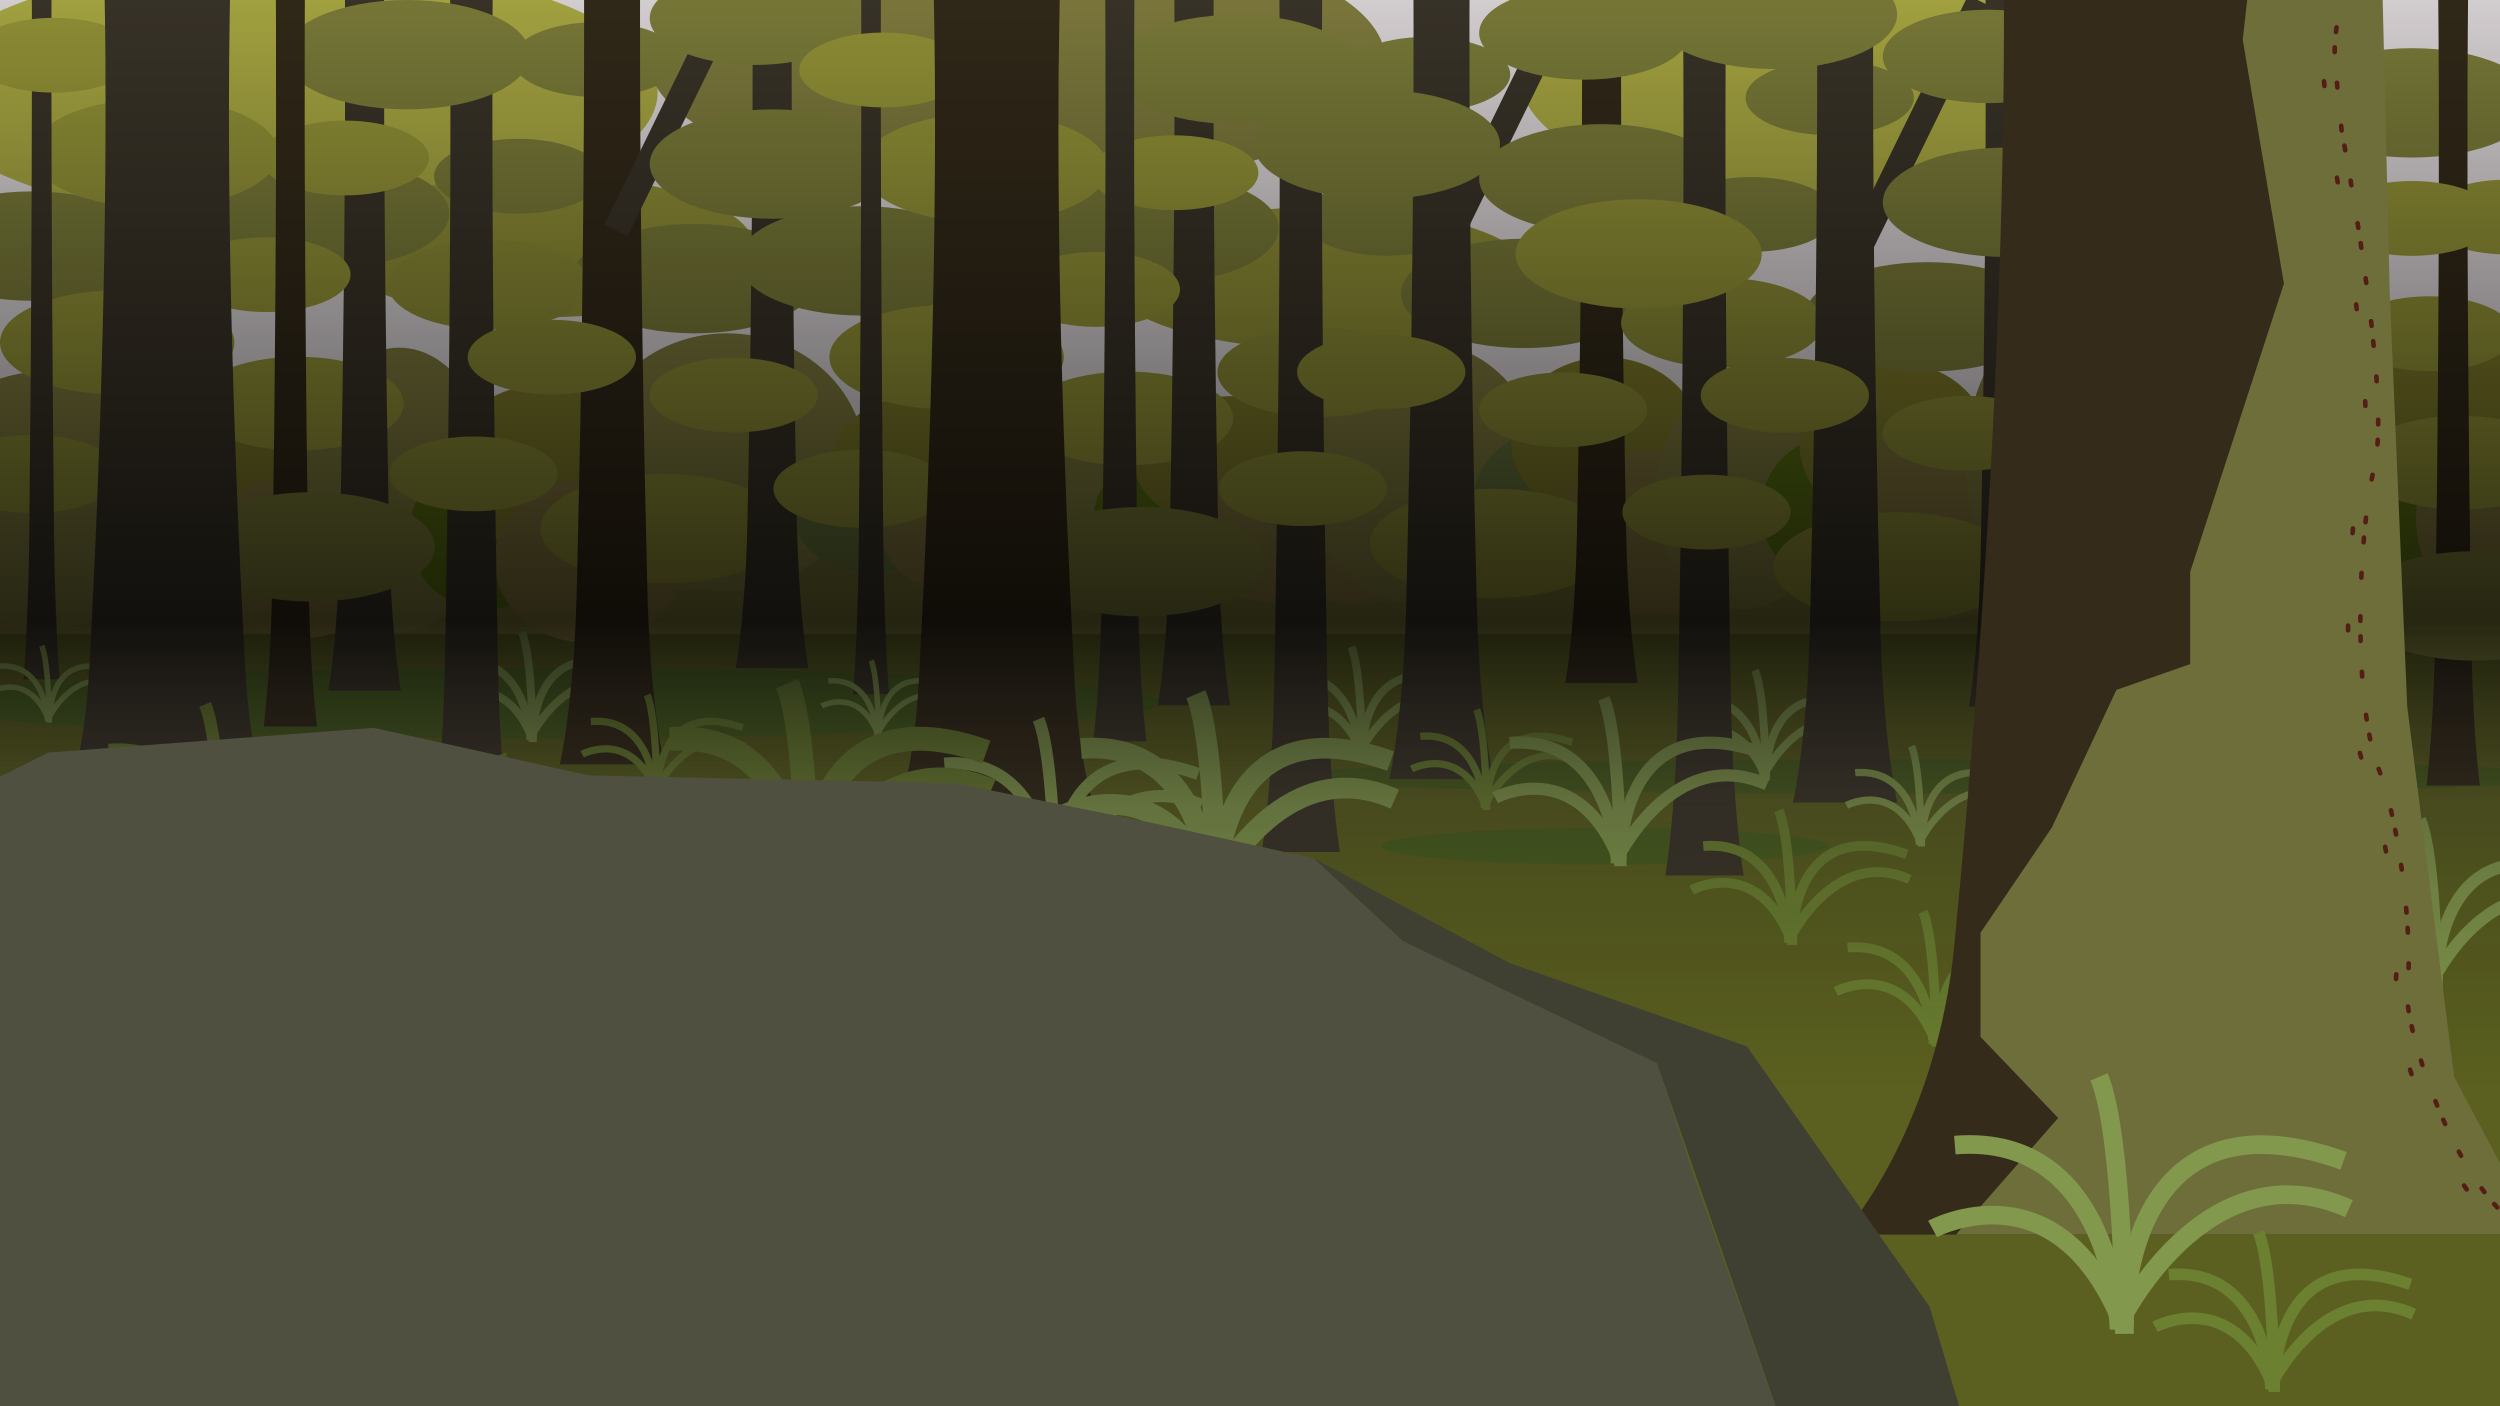 <svg xmlns="http://www.w3.org/2000/svg" xmlns:xlink="http://www.w3.org/1999/xlink" viewBox="0 0 1920 1080"><defs><style>.cls-1{fill:#e5dfe1;}.cls-2{fill:#5b6020;}.cls-3{fill:#b0af45;}.cls-4{fill:#787838;}.cls-5{fill:#848040;}.cls-6{fill:#979639;}.cls-7{fill:#867a3e;}.cls-8{fill:#6a783d;}.cls-9{fill:#84802c;}.cls-10{fill:#5c7312;}.cls-11{fill:#4a5e20;}.cls-12{fill:#4a6220;}.cls-13{fill:#4a6020;}.cls-14{fill:#80813b;}.cls-15{fill:#939339;}.cls-16,.cls-20,.cls-21,.cls-22,.cls-23,.cls-24,.cls-25,.cls-26,.cls-27,.cls-28,.cls-29,.cls-32,.cls-33,.cls-34,.cls-35{fill:none;stroke-miterlimit:10;}.cls-16,.cls-21,.cls-24,.cls-25,.cls-27,.cls-29,.cls-32{stroke:#82984d;}.cls-16{stroke-width:6.13px;}.cls-17{fill:#9a9a3a;}.cls-18{fill:#342b1a;}.cls-19{fill:#3c362a;}.cls-20{stroke:#3c362a;stroke-width:20px;}.cls-21{stroke-width:4.28px;}.cls-22,.cls-23,.cls-26,.cls-28,.cls-33{stroke:#6b8031;}.cls-22{stroke-width:9.58px;}.cls-23,.cls-27{stroke-width:5.59px;}.cls-24,.cls-26{stroke-width:7.5px;}.cls-25{stroke-width:9.35px;}.cls-28{stroke-width:18.42px;}.cls-29{stroke-width:15.88px;}.cls-30{fill:url(#linear-gradient);}.cls-31{fill:#6e6e3b;}.cls-32{stroke-width:14.32px;}.cls-33{stroke-width:8.9px;}.cls-34,.cls-35{stroke:#541d16;stroke-linecap:round;stroke-width:3.56px;}.cls-34{stroke-dasharray:3.56 23.72 3.56 29.65 3.56 11.86;}.cls-35{stroke-dasharray:3.56 94.9 3.56 71.17;}.cls-36{fill:#4f503f;}.cls-37{fill:#3f4032;}</style><linearGradient id="linear-gradient" x1="971" y1="-64" x2="971" y2="838" gradientUnits="userSpaceOnUse"><stop offset="0" stop-opacity="0"/><stop offset="0.6" stop-opacity="0.7"/><stop offset="0.76" stop-color="#1c191a" stop-opacity="0.3"/><stop offset="0.82" stop-color="#111010" stop-opacity="0.19"/><stop offset="1" stop-opacity="0"/></linearGradient></defs><g id="fern-interactive"><g id="background"><rect class="cls-1" x="-50" y="-57" width="2020" height="560"/><rect class="cls-2" x="-50" y="477" width="2020" height="651"/><ellipse class="cls-3" cx="222.23" cy="71" rx="282.85" ry="101"/><rect class="cls-4" x="-50" y="393" width="2020" height="94"/><ellipse class="cls-5" cx="781.02" cy="46" rx="282.85" ry="101"/><ellipse class="cls-6" cx="1014.83" cy="213.5" rx="163.83" ry="54.5"/><ellipse class="cls-3" cx="1450.75" cy="61" rx="282.85" ry="101"/><ellipse class="cls-6" cx="415.11" cy="189.22" rx="163.83" ry="54.5"/><ellipse class="cls-7" cx="3.46" cy="418.8" rx="75.11" ry="63.19"/><ellipse class="cls-5" cx="36.85" cy="383.47" rx="108.85" ry="98.47"/><ellipse class="cls-8" cx="151.19" cy="406.31" rx="58.76" ry="58.19"/><ellipse class="cls-9" cx="194.82" cy="355.26" rx="72.67" ry="63.26"/><ellipse class="cls-7" cx="230.69" cy="427.04" rx="72.67" ry="63.26"/><ellipse class="cls-5" cx="306.6" cy="376.24" rx="73.4" ry="109.24"/><ellipse class="cls-10" cx="372.83" cy="409.85" rx="58.76" ry="58.19"/><ellipse class="cls-9" cx="416.46" cy="358.79" rx="72.67" ry="63.26"/><ellipse class="cls-7" cx="452.33" cy="430.57" rx="72.67" ry="63.26"/><ellipse class="cls-7" cx="516.24" cy="403.08" rx="78.32" ry="50.67"/><ellipse class="cls-5" cx="558.28" cy="354.86" rx="106.28" ry="98.86"/><ellipse class="cls-8" cx="670.28" cy="393.08" rx="61.28" ry="46.66"/><ellipse class="cls-9" cx="715.78" cy="352.14" rx="75.78" ry="50.72"/><ellipse class="cls-7" cx="753.18" cy="409.69" rx="75.78" ry="50.72"/><ellipse class="cls-5" cx="825.75" cy="386.4" rx="69.94" ry="70.15"/><ellipse class="cls-10" cx="901.41" cy="395.91" rx="61.28" ry="46.66"/><ellipse class="cls-9" cx="946.9" cy="354.97" rx="75.78" ry="50.72"/><ellipse class="cls-7" cx="984.3" cy="412.53" rx="75.78" ry="50.72"/><ellipse class="cls-7" cx="1041.79" cy="401.21" rx="75.11" ry="63.19"/><ellipse class="cls-5" cx="1092.51" cy="363.68" rx="91.51" ry="100.68"/><ellipse class="cls-8" cx="1189.51" cy="388.73" rx="58.76" ry="58.19"/><ellipse class="cls-9" cx="1233.14" cy="337.68" rx="72.67" ry="63.26"/><ellipse class="cls-7" cx="1269.01" cy="409.46" rx="72.67" ry="63.26"/><ellipse class="cls-5" cx="1338.6" cy="380.4" rx="67.07" ry="87.49"/><ellipse class="cls-10" cx="1411.15" cy="392.26" rx="58.76" ry="58.19"/><ellipse class="cls-9" cx="1454.78" cy="341.21" rx="72.67" ry="63.26"/><ellipse class="cls-7" cx="1490.65" cy="412.99" rx="72.67" ry="63.26"/><ellipse class="cls-7" cx="1502.21" cy="384.07" rx="70.54" ry="76.78"/><ellipse class="cls-5" cx="1572.81" cy="354.49" rx="62.98" ry="106.31"/><ellipse class="cls-10" cx="1849.09" cy="373.2" rx="55.19" ry="70.71"/><ellipse class="cls-9" cx="1890.07" cy="311.16" rx="68.25" ry="76.87"/><ellipse class="cls-7" cx="1923.75" cy="398.38" rx="68.25" ry="76.87"/><ellipse class="cls-11" cx="1481" cy="596.56" rx="506.75" ry="13.25"/><ellipse class="cls-12" cx="416.13" cy="539.9" rx="474.88" ry="26.9"/><ellipse class="cls-13" cx="1233" cy="649.9" rx="172" ry="14.1"/></g><g id="plants-background"><ellipse class="cls-14" cx="533.5" cy="214" rx="94.5" ry="42"/><ellipse class="cls-15" cx="509.5" cy="406" rx="94.5" ry="42"/><path class="cls-16" d="M407.43,568.41s-1.65-64.86-54-60.61"/><path class="cls-16" d="M346.11,535.39s41.77-22.64,63.1,33"/><path class="cls-16" d="M481.24,513c-74.05-26.42-72,54.16-72,54.16"/><path class="cls-16" d="M407,567.15s28.42-59.74,76-38.44"/><path class="cls-16" d="M409.21,569.88s-.37-65.62-8.39-84.48"/><ellipse class="cls-14" cx="24.5" cy="189" rx="94.5" ry="42"/><ellipse class="cls-17" cx="90" cy="263" rx="90" ry="40"/><ellipse class="cls-17" cx="229" cy="310" rx="81" ry="36"/><ellipse class="cls-15" cx="375.5" cy="218.56" rx="77.5" ry="34.44"/><ellipse class="cls-14" cx="398.02" cy="135.35" rx="64.63" ry="28.73"/><ellipse class="cls-14" cx="458.21" cy="45.75" rx="64.63" ry="28.73"/><ellipse class="cls-14" cx="250.5" cy="164" rx="94.5" ry="42"/><path class="cls-18" d="M430,587c1.6-7.43,2.82-14.85,4-22.28s2.08-14.86,3-22.28c1.71-14.86,3-29.71,4-44.56.44-7.43.89-14.86,1.19-22.29s.57-14.85.77-22.28l1-44.56c.72-29.71,1.22-59.42,1.82-89.12s1-59.42,1.38-89.13q1.19-89.13,1.4-178.25c.14-59.42,0-118.83-1.1-178.25h45.22c-1.07,59.42-1.24,118.83-1.1,178.25s.61,118.83,1.4,178.25c.35,29.71.9,59.42,1.38,89.13s1.1,59.41,1.82,89.12l1,44.56c.2,7.43.4,14.86.77,22.28s.75,14.86,1.19,22.29c1,14.85,2.28,29.7,4,44.56.88,7.42,1.83,14.85,3,22.28s2.36,14.85,4,22.28Z"/><path class="cls-19" d="M565.13,513.26c1.09-6.4,2-12.81,2.76-19.22s1.45-12.82,2.06-19.23c1.2-12.82,2.1-25.64,2.78-38.45s1.09-25.64,1.37-38.46l.71-38.45,1.27-76.91.93-76.91c.37-25.63.46-51.27.67-76.91l.24-38.45L578,51.82c.1-51.28,0-102.55-.76-153.82h31.5C608-50.73,607.89.54,608,51.82l.09,38.45.24,38.45c.21,25.64.3,51.28.67,76.91l.93,76.91,1.27,76.91.71,38.45c.28,12.82.7,25.64,1.37,38.46s1.58,25.63,2.78,38.45c.61,6.41,1.27,12.82,2.06,19.23s1.67,12.82,2.76,19.22Z"/><path class="cls-19" d="M252.13,530.39c1.09-6.41,2-12.82,2.76-19.23s1.45-12.82,2.06-19.23c1.2-12.82,2.1-25.63,2.78-38.45s1.09-25.64,1.37-38.46l.71-38.45,1.27-76.91.93-76.91c.37-25.63.46-51.27.67-76.9l.24-38.46L265,68.94c.1-51.27,0-102.55-.76-153.82h31.5C295-33.61,294.89,17.67,295,68.94l.09,38.45.24,38.46c.21,25.63.3,51.27.67,76.9l.93,76.91,1.27,76.91L298.9,415c.28,12.82.7,25.64,1.37,38.46s1.58,25.63,2.78,38.45c.61,6.41,1.27,12.82,2.06,19.23s1.67,12.82,2.76,19.23Z"/><path class="cls-19" d="M332,643c1.18-7.43,2.13-14.85,3-22.28s1.56-14.86,2.22-22.28c1.29-14.86,2.25-29.71,3-44.56s1.17-29.71,1.47-44.57l.77-44.56,1.36-89.12,1-89.13c.4-29.71.49-59.42.71-89.12l.27-44.57.09-44.56C346,48.83,345.85-10.58,345-70H379c-.81,59.42-.93,118.83-.82,178.25l.09,44.56.27,44.57c.22,29.7.31,59.41.71,89.12l1,89.13,1.36,89.12.77,44.56c.3,14.86.75,29.71,1.47,44.57s1.7,29.7,3,44.56c.66,7.42,1.37,14.85,2.22,22.28s1.79,14.85,3,22.28Z"/><line class="cls-20" x1="473" y1="177" x2="573.5" y2="-28.5"/><ellipse class="cls-14" cx="312.5" cy="42" rx="94.5" ry="42"/><ellipse class="cls-14" cx="593.5" cy="126" rx="94.5" ry="42"/><ellipse class="cls-14" cx="579.75" cy="13.99" rx="80.75" ry="35.89"/><ellipse class="cls-17" cx="204.61" cy="210.93" rx="64.63" ry="28.73"/><ellipse class="cls-17" cx="264.79" cy="121.34" rx="64.63" ry="28.73"/><ellipse class="cls-17" cx="119.08" cy="117.58" rx="94.5" ry="42"/><ellipse class="cls-15" cx="363.61" cy="363.93" rx="64.63" ry="28.73"/><ellipse class="cls-15" cx="423.79" cy="274.34" rx="64.63" ry="28.73"/><ellipse class="cls-15" cx="24.5" cy="364" rx="67.5" ry="30"/><ellipse class="cls-15" cx="563.45" cy="303.41" rx="64.63" ry="28.73"/><path class="cls-18" d="M202.56,558c3.05-25.64,4.54-51.27,5.58-76.91.49-12.82.79-25.63,1-38.45l.48-38.46,1-76.9.69-76.91c.27-25.64.33-51.27.48-76.91l.18-38.45L212,96.55c.07-51.27,0-102.54-.56-153.82h23.1C234-6,233.92,45.28,234,96.55l.07,38.46.18,38.45c.15,25.64.21,51.27.48,76.91l.69,76.91,1,76.9.48,38.46c.21,12.82.52,25.63,1,38.45,1,25.64,2.53,51.27,5.58,76.91Z"/><ellipse class="cls-14" cx="239.5" cy="420" rx="94.5" ry="42"/><path class="cls-19" d="M18.07,521.76c.54-6.41,1-12.82,1.37-19.23l.55-9.61.47-9.62c.33-6.41.55-12.81.79-19.22s.42-12.82.59-19.23c.75-25.64.79-51.27,1-76.91L23.54,291,24,214.12l.33-76.9.17-76.91c.06-25.64,0-51.27-.09-76.91L24.34-55l-.22-38.46H39.88L39.66-55,39.58-16.6c0,25.64-.15,51.27-.09,76.91l.17,76.91.33,76.9L40.46,291l.66,76.91c.25,25.64.29,51.27,1,76.91.17,6.41.33,12.82.59,19.23s.46,12.81.79,19.22l.47,9.62.55,9.61c.39,6.41.83,12.82,1.37,19.23Z"/><ellipse class="cls-17" cx="41.45" cy="42.41" rx="64.63" ry="28.73"/><path class="cls-21" d="M36.63,554S35.49,508.63-.92,511.6"/><path class="cls-21" d="M-6,530.89S23,515.06,37.87,554"/><path class="cls-21" d="M88,515.23c-51.49-18.47-50.09,37.86-50.09,37.86"/><path class="cls-21" d="M36.37,553.09s19.76-41.76,52.81-26.87"/><path class="cls-21" d="M37.87,555s-.25-45.87-5.83-59.06"/><path class="cls-19" d="M40.06,648a205.43,205.43,0,0,0,8.76-22.28q3.7-11.15,6.54-22.28a425.73,425.73,0,0,0,8.82-44.56c4.43-29.71,4.93-59.42,6.63-89.13q2.23-44.56,4-89.12c1.06-29.71,2.26-59.42,3-89.13Q80.49,202.37,81,113.25c0-14.85.13-29.71,0-44.56L81,46.41l-.23-22.28C80.55,9.27,80.32-5.58,80-20.44S79.18-50.15,78.5-65h100c-.68,14.85-1.1,29.71-1.45,44.56s-.6,29.71-.79,44.57L176,46.41l-.1,22.28c-.09,14.85,0,29.71,0,44.56q.41,89.13,3.18,178.25c.79,29.71,2,59.42,3,89.13q1.83,44.55,4,89.12c1.7,29.71,2.2,59.42,6.63,89.13a425.73,425.73,0,0,0,8.82,44.56q2.85,11.13,6.54,22.28A205.43,205.43,0,0,0,216.94,648Z"/><path class="cls-22" d="M167.78,670.68S165.21,569.37,83.42,576"/><path class="cls-22" d="M72,619.1s65.25-35.37,98.57,51.58"/><path class="cls-22" d="M283.09,584.1c-115.67-41.26-112.52,84.61-112.52,84.61"/><path class="cls-22" d="M167.19,668.71s44.39-93.32,118.65-60.05"/><path class="cls-22" d="M170.57,673s-.58-102.5-13.1-132"/><path class="cls-23" d="M503.05,609.38s-1.51-59.17-49.28-55.3"/><path class="cls-23" d="M447.1,579.26s38.11-20.66,57.57,30.12"/><path class="cls-23" d="M570.4,558.82c-67.57-24.1-65.73,49.41-65.73,49.41"/><path class="cls-23" d="M502.7,608.23s25.93-54.51,69.3-35.07"/><path class="cls-23" d="M504.67,610.72s-.33-59.86-7.65-77.08"/><path class="cls-24" d="M80,701.51s-2-79.34-66.07-74.15"/><path class="cls-24" d="M4.93,661.12s51.1-27.7,77.2,40.39"/><path class="cls-24" d="M170.25,633.71C79.66,601.4,82.13,700,82.13,700"/><path class="cls-24" d="M79.48,700s34.77-73.09,92.92-47"/><path class="cls-24" d="M82.13,703.31S81.68,623,71.87,600"/><ellipse class="cls-14" cx="1170.5" cy="225.34" rx="94.5" ry="42"/><ellipse class="cls-15" cx="1146.5" cy="417.34" rx="94.5" ry="42"/><path class="cls-16" d="M1044.43,579.75s-1.65-64.86-54-60.61"/><path class="cls-16" d="M983.11,546.73s41.77-22.64,63.1,33"/><path class="cls-16" d="M1118.24,524.32c-74-26.41-72,54.17-72,54.17"/><path class="cls-16" d="M1044,578.49s28.42-59.75,76-38.44"/><path class="cls-16" d="M1046.21,581.21s-.37-65.61-8.39-84.48"/><ellipse class="cls-14" cx="661.5" cy="200.34" rx="94.5" ry="42"/><ellipse class="cls-17" cx="727" cy="274.34" rx="90" ry="40"/><ellipse class="cls-17" cx="866" cy="321.34" rx="81" ry="36"/><ellipse class="cls-15" cx="1012.5" cy="285.89" rx="77.5" ry="34.44"/><ellipse class="cls-14" cx="1065.02" cy="167.68" rx="64.63" ry="28.73"/><ellipse class="cls-14" cx="1095.21" cy="57.09" rx="64.63" ry="28.73"/><ellipse class="cls-14" cx="887.5" cy="175.34" rx="94.5" ry="42"/><path class="cls-19" d="M1067,598.34c1.6-7.43,2.82-14.86,4-22.29s2.08-14.85,3-22.28c1.71-14.85,3-29.71,4-44.56.44-7.43.89-14.85,1.19-22.28s.57-14.86.77-22.28l1-44.56c.72-29.71,1.22-59.42,1.82-89.13s1-59.42,1.38-89.12q1.19-89.13,1.4-178.25c.14-59.42,0-118.84-1.1-178.25h45.22c-1.07,59.41-1.24,118.83-1.1,178.25s.61,118.83,1.4,178.25c.35,29.7.9,59.41,1.38,89.12s1.1,59.42,1.82,89.13l1,44.56c.2,7.42.4,14.85.77,22.28s.75,14.85,1.19,22.28c1,14.85,2.28,29.71,4,44.56.88,7.43,1.83,14.86,3,22.28s2.36,14.86,4,22.29Z"/><path class="cls-18" d="M1202.13,524.6c1.09-6.41,2-12.82,2.76-19.23s1.45-12.81,2.06-19.22c1.2-12.82,2.1-25.64,2.78-38.46s1.09-25.63,1.37-38.45l.71-38.46,1.27-76.9L1214,217c.37-25.64.46-51.27.67-76.91l.24-38.45.09-38.46c.1-51.27,0-102.54-.76-153.81h31.5c-.74,51.27-.86,102.54-.76,153.81l.09,38.46.24,38.45c.21,25.64.3,51.27.67,76.91l.93,76.91,1.27,76.9.71,38.46c.28,12.82.7,25.63,1.37,38.45s1.58,25.64,2.78,38.46c.61,6.41,1.27,12.81,2.06,19.22s1.67,12.82,2.76,19.23Z"/><path class="cls-19" d="M889.13,541.72c1.09-6.41,2-12.82,2.76-19.23s1.45-12.81,2.06-19.22c1.2-12.82,2.1-25.64,2.78-38.46s1.09-25.63,1.37-38.45l.71-38.45L900.08,311l.93-76.91c.37-25.64.46-51.27.67-76.91l.24-38.45L902,80.27c.1-51.27,0-102.54-.76-153.81h31.5C932-22.27,931.89,29,932,80.27l.09,38.46.24,38.45c.21,25.64.3,51.27.67,76.91l.93,76.91,1.27,76.91.71,38.45c.28,12.82.7,25.64,1.37,38.45s1.58,25.64,2.78,38.46c.61,6.41,1.27,12.82,2.06,19.22s1.67,12.82,2.76,19.23Z"/><path class="cls-19" d="M969,654.34c1.18-7.43,2.13-14.86,3-22.29s1.56-14.85,2.22-22.28c1.29-14.85,2.25-29.71,3-44.56s1.17-29.71,1.47-44.56l.77-44.56L980.78,387l1-89.12c.4-29.71.49-59.42.71-89.13l.27-44.56.09-44.56C983,60.17,982.85.75,982-58.66H1016c-.81,59.41-.93,118.83-.82,178.25l.09,44.56.27,44.56c.22,29.71.31,59.42.71,89.13l1,89.12,1.36,89.13.77,44.56c.3,14.85.75,29.71,1.47,44.56s1.7,29.71,3,44.56c.66,7.43,1.37,14.86,2.22,22.28s1.79,14.86,3,22.29Z"/><line class="cls-20" x1="1110" y1="188.34" x2="1210.5" y2="-17.16"/><ellipse class="cls-14" cx="949.5" cy="53.34" rx="94.5" ry="42"/><ellipse class="cls-14" cx="1230.5" cy="137.34" rx="94.5" ry="42"/><ellipse class="cls-14" cx="1216.75" cy="25.33" rx="80.75" ry="35.89"/><ellipse class="cls-17" cx="841.61" cy="222.27" rx="64.63" ry="28.73"/><ellipse class="cls-17" cx="901.79" cy="132.67" rx="64.63" ry="28.73"/><ellipse class="cls-17" cx="756.08" cy="128.92" rx="94.5" ry="42"/><ellipse class="cls-15" cx="1000.61" cy="375.27" rx="64.63" ry="28.73"/><ellipse class="cls-15" cx="1060.79" cy="285.67" rx="64.63" ry="28.73"/><ellipse class="cls-15" cx="661.5" cy="375.34" rx="67.5" ry="30"/><ellipse class="cls-15" cx="1200.45" cy="314.75" rx="64.63" ry="28.73"/><path class="cls-19" d="M839.56,569.34c3.05-25.64,4.54-51.28,5.58-76.91.49-12.82.79-25.64,1-38.46l.48-38.45,1-76.91.69-76.91c.27-25.63.33-51.27.48-76.91l.18-38.45.07-38.45c.07-51.28,0-102.55-.56-153.82h23.1C871,5.34,870.92,56.61,871,107.89l.07,38.45.18,38.45c.15,25.64.21,51.28.49,76.91l.68,76.91,1,76.91.48,38.45c.21,12.82.52,25.64,1,38.46,1,25.63,2.53,51.27,5.58,76.91Z"/><ellipse class="cls-14" cx="876.5" cy="431.34" rx="94.5" ry="42"/><path class="cls-19" d="M655.07,533.09c.54-6.41,1-12.82,1.37-19.22l.55-9.62.47-9.61c.33-6.41.55-12.82.79-19.23s.42-12.82.59-19.23c.75-25.63.79-51.27,1-76.9l.66-76.91.47-76.91.33-76.91.17-76.91c.06-25.63,0-51.27-.09-76.9l-.08-38.46-.22-38.45h15.76l-.22,38.45-.08,38.46c-.05,25.63-.15,51.27-.09,76.9l.17,76.91.33,76.91.47,76.91.66,76.91c.25,25.63.29,51.27,1,76.9.17,6.41.33,12.82.59,19.23s.46,12.82.79,19.23l.47,9.61.55,9.62c.39,6.4.83,12.81,1.37,19.22Z"/><ellipse class="cls-17" cx="678.45" cy="53.75" rx="64.63" ry="28.73"/><path class="cls-21" d="M673.63,565.31s-1.14-45.34-37.55-42.37"/><path class="cls-21" d="M631,542.23s29-15.83,43.87,23.08"/><path class="cls-21" d="M725,526.56c-51.49-18.46-50.09,37.87-50.09,37.87"/><path class="cls-21" d="M673.37,564.43s19.76-41.77,52.81-26.88"/><path class="cls-21" d="M674.87,566.34s-.25-45.88-5.83-59.07"/><path class="cls-18" d="M677.06,659.34a205.58,205.58,0,0,0,8.76-22.29q3.7-11.13,6.54-22.28a425.22,425.22,0,0,0,8.82-44.56c4.43-29.71,4.93-59.42,6.63-89.12q2.24-44.56,4-89.13c1.06-29.71,2.26-59.42,3.05-89.12q2.64-89.13,3.18-178.25c0-14.86.13-29.71,0-44.57L718,57.74l-.23-22.28c-.19-14.85-.42-29.71-.79-44.56s-.77-29.71-1.45-44.56h100c-.68,14.85-1.1,29.7-1.45,44.56s-.6,29.71-.79,44.56L813,57.74,812.93,80c-.09,14.86,0,29.71,0,44.57q.4,89.11,3.18,178.25c.79,29.7,2,59.41,3.05,89.12q1.83,44.57,4,89.13c1.7,29.7,2.2,59.41,6.63,89.12a425.22,425.22,0,0,0,8.82,44.56q2.85,11.15,6.54,22.28a205.58,205.58,0,0,0,8.76,22.29Z"/><path class="cls-25" d="M807.58,678.94S805.06,580,725.21,586.5"/><path class="cls-25" d="M714.06,628.59s63.71-34.53,96.24,50.35"/><path class="cls-25" d="M920.16,594.42C807.22,554.13,810.3,677,810.3,677"/><path class="cls-25" d="M807,677s43.35-91.11,115.85-58.62"/><path class="cls-25" d="M810.3,681.18s-.56-100.07-12.79-128.84"/><path class="cls-23" d="M1140.05,620.72s-1.51-59.18-49.28-55.3"/><path class="cls-23" d="M1084.1,590.59s38.11-20.65,57.57,30.13"/><path class="cls-23" d="M1207.4,570.15c-67.57-24.1-65.73,49.42-65.73,49.42"/><path class="cls-23" d="M1139.7,619.57s25.93-54.51,69.3-35.07"/><path class="cls-23" d="M1141.67,622.06s-.33-59.87-7.65-77.08"/><path class="cls-26" d="M393,680.85s-2-79.34-66.07-74.15"/><path class="cls-26" d="M317.93,640.46s51.1-27.7,77.2,40.39"/><path class="cls-26" d="M483.25,613.05c-90.59-32.32-88.12,66.26-88.12,66.26"/><path class="cls-26" d="M392.48,679.31s34.77-73.09,92.92-47"/><path class="cls-26" d="M395.13,682.64s-.45-80.27-10.26-103.35"/><ellipse class="cls-14" cx="1480.5" cy="243.34" rx="94.5" ry="42"/><ellipse class="cls-15" cx="1456.5" cy="435.34" rx="94.5" ry="42"/><path class="cls-16" d="M1354.43,597.75s-1.65-64.86-54-60.61"/><path class="cls-16" d="M1293.11,564.73s41.77-22.64,63.1,33"/><path class="cls-16" d="M1428.24,542.32c-74-26.41-72,54.17-72,54.17"/><path class="cls-16" d="M1354,596.49s28.42-59.75,76-38.44"/><path class="cls-16" d="M1356.21,599.21s-.37-65.61-8.39-84.48"/><ellipse class="cls-14" cx="1852.5" cy="79" rx="94.5" ry="42"/><ellipse class="cls-17" cx="1890" cy="355.34" rx="81" ry="36"/><ellipse class="cls-15" cx="1322.5" cy="247.89" rx="77.5" ry="34.44"/><ellipse class="cls-14" cx="1345.02" cy="164.68" rx="64.63" ry="28.73"/><ellipse class="cls-14" cx="1405.21" cy="75.09" rx="64.63" ry="28.73"/><ellipse class="cls-14" cx="1057.5" cy="111" rx="94.5" ry="42"/><path class="cls-19" d="M1377,616.34c1.6-7.43,2.82-14.86,4-22.29s2.08-14.85,3-22.28c1.71-14.85,3-29.71,4-44.56.44-7.43.89-14.85,1.19-22.28s.57-14.86.77-22.28l1-44.56c.72-29.71,1.22-59.42,1.82-89.13s1-59.42,1.38-89.12q1.19-89.13,1.4-178.25c.14-59.42,0-118.84-1.1-178.25h45.22c-1.07,59.41-1.24,118.83-1.1,178.25s.61,118.83,1.4,178.25c.35,29.7.9,59.41,1.38,89.12s1.1,59.42,1.82,89.13l1,44.56c.2,7.42.4,14.85.77,22.28s.75,14.85,1.19,22.28c1,14.85,2.28,29.71,4,44.56.88,7.43,1.83,14.86,3,22.28s2.36,14.86,4,22.29Z"/><path class="cls-19" d="M1512.13,542.6c1.09-6.41,2-12.82,2.76-19.23s1.45-12.81,2.06-19.22c1.2-12.82,2.1-25.64,2.78-38.46s1.09-25.63,1.37-38.45l.71-38.46,1.27-76.9L1524,235c.37-25.64.46-51.27.67-76.91l.24-38.45.09-38.46c.1-51.27,0-102.54-.76-153.81h31.5c-.74,51.27-.86,102.54-.76,153.81l.09,38.46.24,38.45c.21,25.64.3,51.27.67,76.91l.93,76.91,1.27,76.9.71,38.46c.28,12.82.7,25.63,1.37,38.45s1.58,25.64,2.78,38.46c.61,6.41,1.27,12.81,2.06,19.22s1.67,12.82,2.76,19.23Z"/><path class="cls-19" d="M1279,672.34c1.18-7.43,2.13-14.86,3-22.29s1.56-14.85,2.22-22.28c1.29-14.85,2.25-29.71,3-44.56s1.17-29.71,1.47-44.56l.77-44.56,1.36-89.13,1-89.12c.4-29.71.49-59.42.71-89.13l.27-44.56.09-44.56c.11-59.42,0-118.84-.82-178.25H1326c-.81,59.41-.93,118.83-.82,178.25l.09,44.56.27,44.56c.22,29.71.31,59.42.71,89.13l1,89.12,1.36,89.13.77,44.56c.3,14.85.75,29.71,1.47,44.56s1.7,29.71,3,44.56c.66,7.43,1.37,14.86,2.22,22.28s1.79,14.86,3,22.29Z"/><line class="cls-20" x1="1420" y1="206.34" x2="1520.5" y2="0.84"/><ellipse class="cls-14" cx="1362.5" cy="11" rx="94.5" ry="42"/><ellipse class="cls-14" cx="1540.5" cy="155.34" rx="94.5" ry="42"/><ellipse class="cls-14" cx="1526.75" cy="43.33" rx="80.75" ry="35.89"/><ellipse class="cls-17" cx="1865.61" cy="256.27" rx="64.63" ry="28.73"/><ellipse class="cls-17" cx="1925.79" cy="166.67" rx="64.63" ry="28.73"/><ellipse class="cls-17" cx="1258.5" cy="195" rx="94.5" ry="42"/><ellipse class="cls-15" cx="1310.61" cy="393.27" rx="64.63" ry="28.73"/><ellipse class="cls-15" cx="1370.79" cy="303.67" rx="64.63" ry="28.73"/><ellipse class="cls-15" cx="1510.45" cy="332.75" rx="64.63" ry="28.73"/><path class="cls-18" d="M1863.56,603.34c3-25.64,4.54-51.28,5.58-76.91.49-12.82.79-25.64,1-38.46l.48-38.45,1-76.91.69-76.91c.27-25.63.33-51.27.48-76.91l.18-38.45.07-38.45c.07-51.28,0-102.55-.56-153.82h23.1c-.55,51.27-.63,102.54-.56,153.82l.07,38.45.18,38.45c.15,25.64.21,51.28.49,76.91l.68,76.91,1,76.91.48,38.45c.21,12.82.52,25.64,1,38.46,1,25.63,2.53,51.27,5.58,76.91Z"/><ellipse class="cls-14" cx="1900.5" cy="465.34" rx="94.5" ry="42"/><ellipse class="cls-17" cx="1852.45" cy="167.75" rx="64.63" ry="28.73"/><path class="cls-25" d="M1868.58,755.94s-2.52-98.91-82.37-92.44"/><path class="cls-25" d="M1775.06,705.59s63.71-34.53,96.24,50.35"/><path class="cls-25" d="M1981.16,671.42C1868.22,631.13,1871.3,754,1871.3,754"/><path class="cls-25" d="M1868,754s43.35-91.11,115.85-58.62"/><path class="cls-25" d="M1871.3,758.18s-.56-100.07-12.79-128.84"/><path class="cls-27" d="M1474.05,648.72s-1.51-59.18-49.28-55.3"/><path class="cls-27" d="M1418.1,618.59s38.11-20.65,57.57,30.13"/><path class="cls-27" d="M1541.4,598.15c-67.57-24.1-65.73,49.42-65.73,49.42"/><path class="cls-27" d="M1473.7,647.57s25.93-54.51,69.3-35.07"/><path class="cls-27" d="M1475.67,650.06s-.33-59.87-7.65-77.08"/><path class="cls-26" d="M1485,801.85s-2-79.34-66.07-74.15"/><path class="cls-26" d="M1409.93,761.46s51.1-27.7,77.2,40.39"/><path class="cls-26" d="M1575.25,734.05c-90.59-32.32-88.12,66.26-88.12,66.26"/><path class="cls-26" d="M1484.48,800.31s34.77-73.09,92.92-47"/><path class="cls-26" d="M1487.13,803.64s-.45-80.27-10.26-103.35"/><path class="cls-28" d="M617.14,682.87S614,559.53,514.43,567.61"/><path class="cls-28" d="M500.53,620.08S580,577,620.53,682.87"/><path class="cls-28" d="M757.52,577.47c-140.83-50.23-137,103-137,103"/><path class="cls-28" d="M616.41,680.48s54.05-113.62,144.45-73.11"/><path class="cls-28" d="M620.53,685.66s-.7-124.78-15.95-160.66"/><path class="cls-29" d="M930.64,687.6S927.57,567,830.18,574.86"/><path class="cls-29" d="M816.58,626.19S894.28,584.07,934,687.6"/><path class="cls-29" d="M1068,584.51C930.21,535.38,934,685.26,934,685.26"/><path class="cls-29" d="M929.93,685.26s52.87-111.13,141.29-71.5"/><path class="cls-29" d="M934,690.33s-.68-122.05-15.6-157.15"/><path class="cls-25" d="M1241.8,663s-2.52-98.91-82.37-92.43"/><path class="cls-25" d="M1148.28,612.67s63.7-34.53,96.24,50.35"/><path class="cls-25" d="M1354.38,578.5c-112.94-40.29-109.86,82.61-109.86,82.61"/><path class="cls-25" d="M1241.21,661.11s43.35-91.12,115.85-58.63"/><path class="cls-25" d="M1244.52,665.26s-.56-100.07-12.79-128.84"/><path class="cls-26" d="M1374.17,723.93s-2-79.34-66.07-74.15"/><path class="cls-26" d="M1299.15,683.54s51.1-27.7,77.2,40.39"/><path class="cls-26" d="M1464.47,656.13c-90.59-32.32-88.12,66.26-88.12,66.26"/><path class="cls-26" d="M1373.7,722.39s34.77-73.09,92.92-47"/><path class="cls-26" d="M1376.35,725.72s-.45-80.27-10.26-103.35"/></g><g id="shade"><rect class="cls-30" x="-56" y="-64" width="2054" height="902"/></g><g id="plants-foreground"><path class="cls-18" d="M1415.16,948.18c2.73-3.11,5.2-6.21,7.58-9.31l3.48-4.66c1.14-1.55,2.23-3.1,3.33-4.65q6.48-9.31,12.07-18.62a393.09,393.09,0,0,0,19.72-37.24c1.43-3.11,2.87-6.21,4.18-9.31l2-4.66,1.9-4.65c2.58-6.21,4.9-12.42,7.11-18.62,4.4-12.42,8.17-24.83,11.41-37.24a480,480,0,0,0,13.09-74.48l3.51-37.24,1.75-18.62,1.65-18.62,3.27-37.24,3-37.24,1.52-18.62,1.41-18.62L1520,501.3q5.3-74.48,9.35-149c5.23-99.31,8.66-198.61,9.5-297.92.42-49.65.22-99.31-.88-149-.56-24.83-1.31-49.65-2.38-74.48s-2.38-49.65-4.42-74.48h301.76c-2,24.83-3.33,49.65-4.42,74.48s-1.82,49.65-2.37,74.48c-1.11,49.65-1.3,99.31-.89,149,.85,99.31,4.28,198.61,9.5,297.92q4,74.48,9.35,149l2.79,37.24,1.41,18.62,1.52,18.62,3,37.24,3.28,37.24,1.64,18.62,1.76,18.62,3.5,37.24a481.22,481.22,0,0,0,13.1,74.48c3.24,12.41,7,24.82,11.4,37.24,2.21,6.2,4.53,12.41,7.11,18.62l1.9,4.65,2,4.66c1.31,3.1,2.75,6.2,4.18,9.31a390.93,390.93,0,0,0,19.73,37.24q5.6,9.3,12.06,18.62c1.1,1.55,2.19,3.1,3.33,4.65l3.49,4.66c2.37,3.1,4.84,6.2,7.58,9.31Z"/><polygon class="cls-31" points="1743.5 -156.99 1722.42 30.42 1754.05 217.84 1682.05 439.19 1682.05 510.02 1625.41 529.84 1575.85 635.53 1521.03 716.33 1521.03 796.3 1580.66 858.59 1502.17 948.18 1949.11 948.18 1884.81 827.16 1848.75 542.76 1835.32 224.83 1826.8 -128.53 1743.5 -156.99"/><path class="cls-32" d="M1627.47,1021s-3.85-151.49-126.15-141.58"/><path class="cls-32" d="M1484.24,943.85s97.57-52.89,147.4,77.12"/><path class="cls-32" d="M1799.9,891.51c-173-61.7-168.26,126.52-168.26,126.52"/><path class="cls-32" d="M1626.58,1018S1693,878.48,1804,928.24"/><path class="cls-32" d="M1631.64,1024.4s-.86-153.27-19.59-197.34"/><path class="cls-33" d="M1744.06,1066.87s-2.4-94.12-78.38-87.95"/><path class="cls-33" d="M1655.07,1019s60.62-32.86,91.57,47.91"/><path class="cls-33" d="M1851.18,986.44c-107.47-38.33-104.54,78.61-104.54,78.61"/><path class="cls-33" d="M1743.5,1065.05s41.24-86.7,110.22-55.79"/><path class="cls-33" d="M1746.64,1069s-.53-95.22-12.17-122.6"/></g><g id="ants"><path id="ants-2" class="cls-34" d="M1815.73-35.13s-26.89,38.39-22.14,86.77l4.74,48.37s38.75,201.27,25.31,257.81-16.48,181.63,2.83,231.77,26.43,140.74,22.28,169,42.37,174.21,100.36,189.6"/><path id="ants-1" class="cls-35" d="M1806.24-31.57S1779.35,6.82,1784.1,55.2l4.74,48.37s38.75,201.26,25.31,257.8S1797.67,543,1817,593.15s26.43,140.74,22.28,169,42.37,174.21,100.36,189.6"/></g><g id="boulder"><polygon class="cls-36" points="-85.67 639.56 37 578 287 559 452 595.48 733.5 601.5 887.5 632.57 1009 659.22 1077 722.39 1272.5 816.5 1301 903.22 1371 1101.04 1352.39 1212.56 -72 1212.56 -85.67 639.56"/><path class="cls-37" d="M1510.45,1099.67c-16.45,8.33-158.06,112.89-158.06,112.89L1371,1101,1272.5,816.5S1077,722.78,1077,722.39s-68-63.17-68-63.17l150.43,80.45,182.25,64,140.32,200Z"/></g></g></svg>
